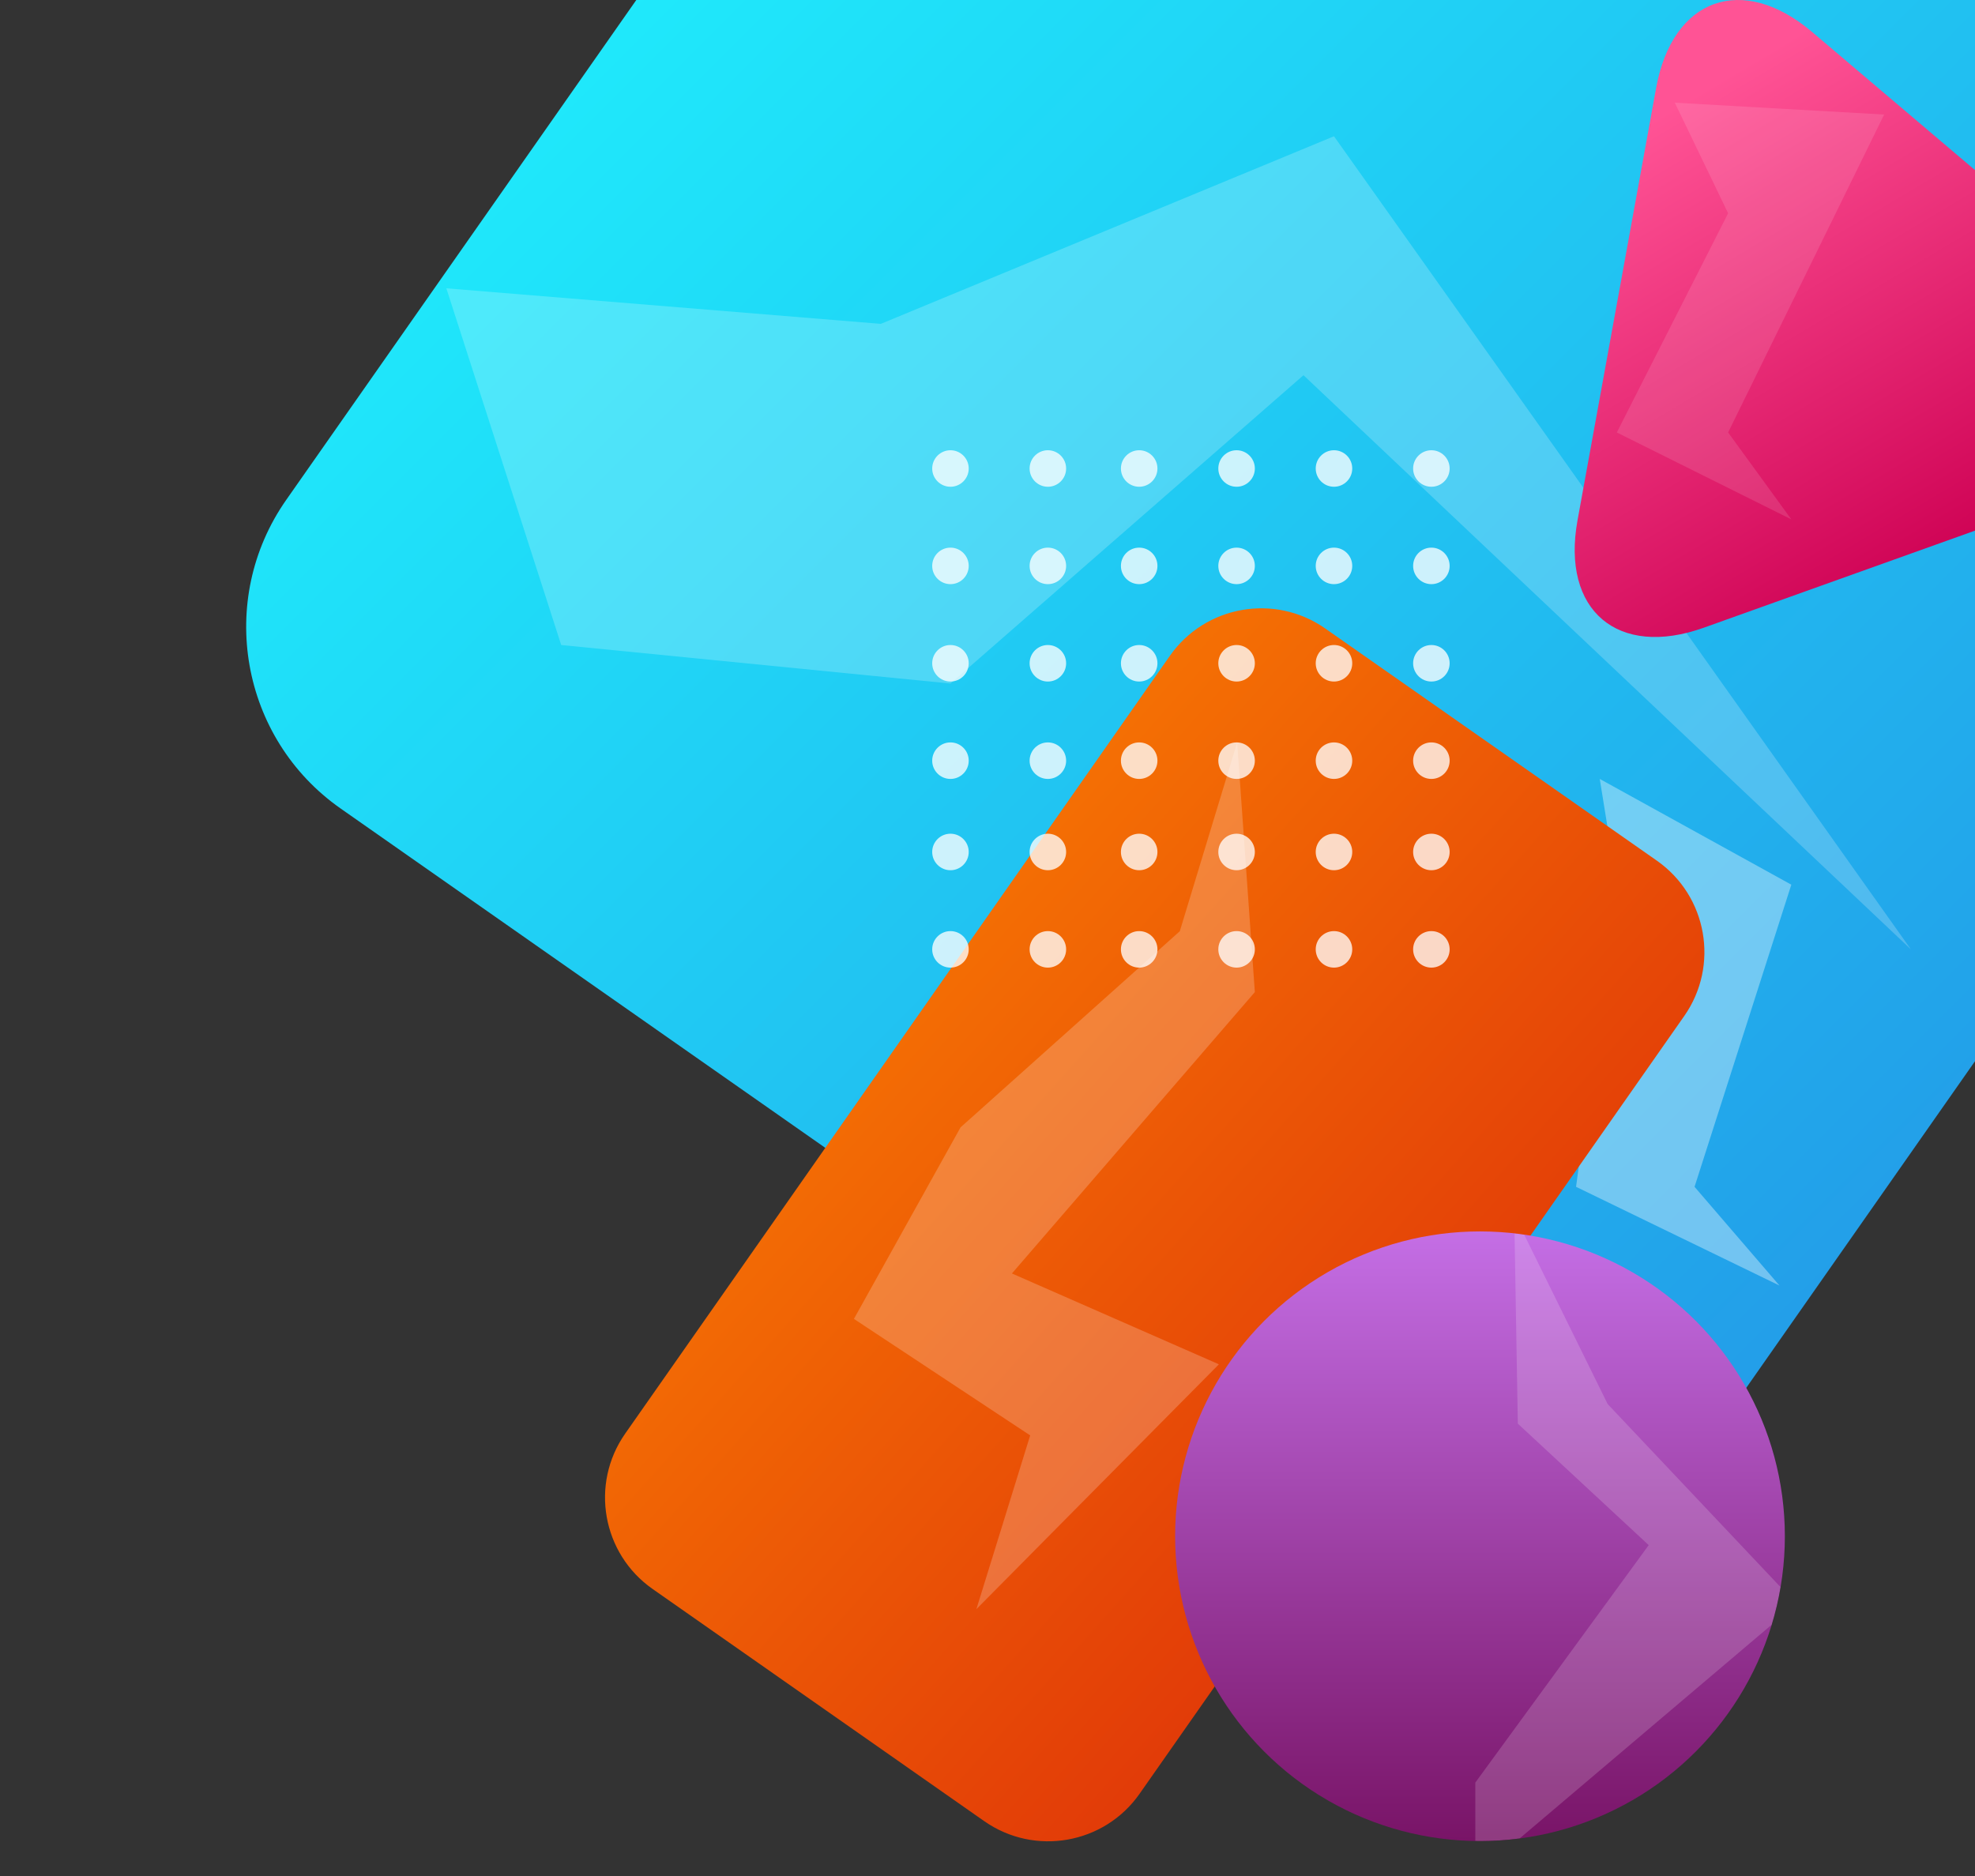 <?xml version="1.0" encoding="UTF-8" standalone="no"?><!-- Generator: Gravit.io --><svg xmlns="http://www.w3.org/2000/svg" xmlns:xlink="http://www.w3.org/1999/xlink" style="isolation:isolate" viewBox="0 0 1000 950" width="1000pt" height="950pt"><rect x="0" y="0" width="1000" height="950" fill="#333333" stroke="none"/><defs><clipPath id="_clipPath_wxuz31pZhVMfXH8Wsqi0wXYIAfixv8zK"><rect width="1000" height="950"/></clipPath></defs><g clip-path="url(#_clipPath_wxuz31pZhVMfXH8Wsqi0wXYIAfixv8zK)"><defs><linearGradient id="_lgradient_16" x1="0.146" y1="0.146" x2="0.854" y2="0.854"><stop offset="0%" style="stop-color:#1EF5FE"/><stop offset="97.826%" style="stop-color:#2398E7"/></linearGradient></defs><path d="M 667.775 -297.862 L 1191.189 68.637 C 1241.938 104.172 1254.29 174.224 1218.755 224.973 L 852.256 748.387 C 816.721 799.136 746.67 811.488 695.92 775.953 L 172.506 409.455 C 121.757 373.92 109.405 303.868 144.94 253.119 L 511.439 -270.296 C 546.973 -321.045 617.025 -333.397 667.775 -297.862 Z" style="stroke:none;fill:url(#_lgradient_16);stroke-miterlimit:10;"/><g opacity="0.21"><path d=" M 284.151 326.635 L 226 146 L 446 164 L 675.435 69 L 967.544 480.753 L 660 190 L 481.247 346.139 L 284.151 326.635 Z " fill="rgb(255,255,255)"/></g><g opacity="0.36"><path d=" M 810 394.447 L 907 448 L 858 601 L 901 651 L 798 601 L 818.641 448 L 810 394.447 Z " fill="rgb(255,255,255)"/></g><linearGradient id="_lgradient_17" x1="0.146" y1="0.146" x2="0.636" y2="0.68" gradientTransform="matrix(341.002,91.371,-100.727,375.919,853.558,-38.058)" gradientUnits="userSpaceOnUse"><stop offset="0%" stop-opacity="1" style="stop-color:rgb(255,83,149)"/><stop offset="97.391%" stop-opacity="1" style="stop-color:rgb(208,4,86)"/></linearGradient><path d=" M 1072.322 242.817 L 967.544 280.329 L 862.767 317.84 C 819.142 333.459 790.451 309.126 798.738 263.536 L 818.641 154.04 L 838.543 44.544 C 846.83 -1.045 882.248 -13.725 917.586 16.246 L 1002.461 88.23 L 1087.336 160.214 C 1122.675 190.186 1115.947 227.198 1072.322 242.817 Z " fill="url(#_lgradient_17)"/><defs><linearGradient id="_lgradient_18" x1="0.146" y1="0.146" x2="0.854" y2="0.854"><stop offset="1.304%" style="stop-color:#FA7F03"/><stop offset="100%" style="stop-color:#DC2B09"/></linearGradient></defs><path d="M 670.993 318.257 L 838.912 435.835 C 864.449 453.716 870.665 488.967 852.783 514.504 L 577.01 908.349 C 559.129 933.886 523.878 940.102 498.341 922.22 L 330.422 804.642 C 304.884 786.761 298.669 751.51 316.55 725.973 L 592.323 332.128 C 610.205 306.591 645.455 300.375 670.993 318.257 Z" style="stroke:none;fill:url(#_lgradient_18);stroke-miterlimit:10;"/><path d=" M 675.435 228 C 680.539 228 684.682 232.143 684.682 237.247 C 684.682 242.351 680.539 246.494 675.435 246.494 C 670.332 246.494 666.188 242.351 666.188 237.247 C 666.188 232.143 670.332 228 675.435 228 L 675.435 228 L 675.435 228 L 675.435 228 L 675.435 228 L 675.435 228 L 675.435 228 L 675.435 228 L 675.435 228 L 675.435 228 L 675.435 228 L 675.435 228 L 675.435 228 L 675.435 228 L 675.435 228 L 675.435 228 L 675.435 228 L 675.435 228 Z  M 675.435 277.318 C 680.539 277.318 684.682 281.461 684.682 286.565 C 684.682 291.668 680.539 295.812 675.435 295.812 C 670.332 295.812 666.188 291.668 666.188 286.565 C 666.188 281.461 670.332 277.318 675.435 277.318 L 675.435 277.318 L 675.435 277.318 L 675.435 277.318 L 675.435 277.318 L 675.435 277.318 L 675.435 277.318 L 675.435 277.318 L 675.435 277.318 L 675.435 277.318 L 675.435 277.318 L 675.435 277.318 L 675.435 277.318 L 675.435 277.318 L 675.435 277.318 L 675.435 277.318 L 675.435 277.318 L 675.435 277.318 Z  M 675.435 326.635 C 680.539 326.635 684.682 330.779 684.682 335.882 C 684.682 340.986 680.539 345.129 675.435 345.129 C 670.332 345.129 666.188 340.986 666.188 335.882 C 666.188 330.779 670.332 326.635 675.435 326.635 L 675.435 326.635 L 675.435 326.635 L 675.435 326.635 L 675.435 326.635 L 675.435 326.635 L 675.435 326.635 L 675.435 326.635 L 675.435 326.635 L 675.435 326.635 L 675.435 326.635 L 675.435 326.635 L 675.435 326.635 L 675.435 326.635 L 675.435 326.635 L 675.435 326.635 L 675.435 326.635 Z  M 675.435 375.953 C 680.539 375.953 684.682 380.096 684.682 385.2 C 684.682 390.304 680.539 394.447 675.435 394.447 C 670.332 394.447 666.188 390.304 666.188 385.2 C 666.188 380.096 670.332 375.953 675.435 375.953 L 675.435 375.953 L 675.435 375.953 L 675.435 375.953 L 675.435 375.953 L 675.435 375.953 L 675.435 375.953 L 675.435 375.953 L 675.435 375.953 L 675.435 375.953 L 675.435 375.953 L 675.435 375.953 L 675.435 375.953 L 675.435 375.953 L 675.435 375.953 L 675.435 375.953 Z  M 626.118 228 C 631.221 228 635.365 232.143 635.365 237.247 C 635.365 242.351 631.221 246.494 626.118 246.494 C 621.014 246.494 616.871 242.351 616.871 237.247 C 616.871 232.143 621.014 228 626.118 228 L 626.118 228 L 626.118 228 L 626.118 228 L 626.118 228 L 626.118 228 L 626.118 228 L 626.118 228 L 626.118 228 L 626.118 228 L 626.118 228 L 626.118 228 L 626.118 228 L 626.118 228 L 626.118 228 Z  M 626.118 277.318 C 631.221 277.318 635.365 281.461 635.365 286.565 C 635.365 291.668 631.221 295.812 626.118 295.812 C 621.014 295.812 616.871 291.668 616.871 286.565 C 616.871 281.461 621.014 277.318 626.118 277.318 L 626.118 277.318 L 626.118 277.318 L 626.118 277.318 L 626.118 277.318 L 626.118 277.318 L 626.118 277.318 L 626.118 277.318 L 626.118 277.318 L 626.118 277.318 L 626.118 277.318 L 626.118 277.318 L 626.118 277.318 L 626.118 277.318 Z  M 626.118 326.635 C 631.221 326.635 635.365 330.779 635.365 335.882 C 635.365 340.986 631.221 345.129 626.118 345.129 C 621.014 345.129 616.871 340.986 616.871 335.882 C 616.871 330.779 621.014 326.635 626.118 326.635 L 626.118 326.635 L 626.118 326.635 L 626.118 326.635 L 626.118 326.635 L 626.118 326.635 L 626.118 326.635 L 626.118 326.635 L 626.118 326.635 L 626.118 326.635 L 626.118 326.635 L 626.118 326.635 L 626.118 326.635 Z  M 626.118 375.953 C 631.221 375.953 635.365 380.096 635.365 385.2 C 635.365 390.304 631.221 394.447 626.118 394.447 C 621.014 394.447 616.871 390.304 616.871 385.2 C 616.871 380.096 621.014 375.953 626.118 375.953 L 626.118 375.953 L 626.118 375.953 L 626.118 375.953 L 626.118 375.953 L 626.118 375.953 L 626.118 375.953 L 626.118 375.953 L 626.118 375.953 L 626.118 375.953 L 626.118 375.953 L 626.118 375.953 Z  M 576.8 228 C 581.904 228 586.047 232.143 586.047 237.247 C 586.047 242.351 581.904 246.494 576.8 246.494 C 571.696 246.494 567.553 242.351 567.553 237.247 C 567.553 232.143 571.696 228 576.8 228 L 576.8 228 L 576.8 228 L 576.8 228 L 576.8 228 L 576.8 228 L 576.8 228 L 576.8 228 L 576.8 228 L 576.8 228 L 576.8 228 Z  M 576.8 277.318 C 581.904 277.318 586.047 281.461 586.047 286.565 C 586.047 291.668 581.904 295.812 576.8 295.812 C 571.696 295.812 567.553 291.668 567.553 286.565 C 567.553 281.461 571.696 277.318 576.8 277.318 L 576.8 277.318 L 576.8 277.318 L 576.8 277.318 L 576.8 277.318 L 576.8 277.318 L 576.8 277.318 L 576.8 277.318 L 576.8 277.318 L 576.8 277.318 Z  M 576.8 326.635 C 581.904 326.635 586.047 330.779 586.047 335.882 C 586.047 340.986 581.904 345.129 576.8 345.129 C 571.696 345.129 567.553 340.986 567.553 335.882 C 567.553 330.779 571.696 326.635 576.8 326.635 L 576.8 326.635 L 576.8 326.635 L 576.8 326.635 L 576.8 326.635 L 576.8 326.635 L 576.8 326.635 L 576.8 326.635 L 576.8 326.635 Z  M 576.8 375.953 C 581.904 375.953 586.047 380.096 586.047 385.2 C 586.047 390.304 581.904 394.447 576.8 394.447 C 571.696 394.447 567.553 390.304 567.553 385.2 C 567.553 380.096 571.696 375.953 576.8 375.953 L 576.8 375.953 L 576.8 375.953 L 576.8 375.953 L 576.8 375.953 L 576.8 375.953 L 576.8 375.953 L 576.8 375.953 Z  M 724.753 228 C 729.857 228 734 232.143 734 237.247 C 734 242.351 729.857 246.494 724.753 246.494 C 719.649 246.494 715.506 242.351 715.506 237.247 C 715.506 232.143 719.649 228 724.753 228 L 724.753 228 L 724.753 228 L 724.753 228 L 724.753 228 L 724.753 228 L 724.753 228 Z  M 724.753 277.318 C 729.857 277.318 734 281.461 734 286.565 C 734 291.668 729.857 295.812 724.753 295.812 C 719.649 295.812 715.506 291.668 715.506 286.565 C 715.506 281.461 719.649 277.318 724.753 277.318 L 724.753 277.318 L 724.753 277.318 L 724.753 277.318 L 724.753 277.318 L 724.753 277.318 Z  M 724.753 326.635 C 729.857 326.635 734 330.779 734 335.882 C 734 340.986 729.857 345.129 724.753 345.129 C 719.649 345.129 715.506 340.986 715.506 335.882 C 715.506 330.779 719.649 326.635 724.753 326.635 L 724.753 326.635 L 724.753 326.635 L 724.753 326.635 L 724.753 326.635 Z  M 724.753 375.953 C 729.857 375.953 734 380.096 734 385.2 C 734 390.304 729.857 394.447 724.753 394.447 C 719.649 394.447 715.506 390.304 715.506 385.2 C 715.506 380.096 719.649 375.953 724.753 375.953 L 724.753 375.953 L 724.753 375.953 L 724.753 375.953 Z  M 675.435 422.188 C 680.539 422.188 684.682 426.332 684.682 431.435 C 684.682 436.539 680.539 440.682 675.435 440.682 C 670.332 440.682 666.188 436.539 666.188 431.435 C 666.188 426.332 670.332 422.188 675.435 422.188 L 675.435 422.188 L 675.435 422.188 L 675.435 422.188 L 675.435 422.188 L 675.435 422.188 L 675.435 422.188 L 675.435 422.188 L 675.435 422.188 L 675.435 422.188 L 675.435 422.188 L 675.435 422.188 L 675.435 422.188 L 675.435 422.188 L 675.435 422.188 L 675.435 422.188 L 675.435 422.188 L 675.435 422.188 Z  M 675.435 471.506 C 680.539 471.506 684.682 475.649 684.682 480.753 C 684.682 485.857 680.539 490 675.435 490 C 670.332 490 666.188 485.857 666.188 480.753 C 666.188 475.649 670.332 471.506 675.435 471.506 L 675.435 471.506 L 675.435 471.506 L 675.435 471.506 L 675.435 471.506 L 675.435 471.506 L 675.435 471.506 L 675.435 471.506 L 675.435 471.506 L 675.435 471.506 L 675.435 471.506 L 675.435 471.506 L 675.435 471.506 L 675.435 471.506 L 675.435 471.506 L 675.435 471.506 L 675.435 471.506 L 675.435 471.506 Z  M 626.118 422.188 C 631.221 422.188 635.365 426.332 635.365 431.435 C 635.365 436.539 631.221 440.682 626.118 440.682 C 621.014 440.682 616.871 436.539 616.871 431.435 C 616.871 426.332 621.014 422.188 626.118 422.188 L 626.118 422.188 L 626.118 422.188 L 626.118 422.188 L 626.118 422.188 L 626.118 422.188 L 626.118 422.188 L 626.118 422.188 L 626.118 422.188 L 626.118 422.188 L 626.118 422.188 L 626.118 422.188 L 626.118 422.188 L 626.118 422.188 L 626.118 422.188 Z  M 626.118 471.506 C 631.221 471.506 635.365 475.649 635.365 480.753 C 635.365 485.857 631.221 490 626.118 490 C 621.014 490 616.871 485.857 616.871 480.753 C 616.871 475.649 621.014 471.506 626.118 471.506 L 626.118 471.506 L 626.118 471.506 L 626.118 471.506 L 626.118 471.506 L 626.118 471.506 L 626.118 471.506 L 626.118 471.506 L 626.118 471.506 L 626.118 471.506 L 626.118 471.506 L 626.118 471.506 L 626.118 471.506 L 626.118 471.506 Z  M 576.8 422.188 C 581.904 422.188 586.047 426.332 586.047 431.435 C 586.047 436.539 581.904 440.682 576.8 440.682 C 571.696 440.682 567.553 436.539 567.553 431.435 C 567.553 426.332 571.696 422.188 576.8 422.188 L 576.8 422.188 L 576.8 422.188 L 576.8 422.188 L 576.8 422.188 L 576.8 422.188 L 576.8 422.188 L 576.8 422.188 L 576.8 422.188 L 576.8 422.188 L 576.8 422.188 Z  M 576.8 471.506 C 581.904 471.506 586.047 475.649 586.047 480.753 C 586.047 485.857 581.904 490 576.8 490 C 571.696 490 567.553 485.857 567.553 480.753 C 567.553 475.649 571.696 471.506 576.8 471.506 L 576.8 471.506 L 576.8 471.506 L 576.8 471.506 L 576.8 471.506 L 576.8 471.506 L 576.8 471.506 L 576.8 471.506 L 576.8 471.506 L 576.8 471.506 Z  M 724.753 422.188 C 729.857 422.188 734 426.332 734 431.435 C 734 436.539 729.857 440.682 724.753 440.682 C 719.649 440.682 715.506 436.539 715.506 431.435 C 715.506 426.332 719.649 422.188 724.753 422.188 L 724.753 422.188 L 724.753 422.188 L 724.753 422.188 L 724.753 422.188 L 724.753 422.188 L 724.753 422.188 Z  M 724.753 471.506 C 729.857 471.506 734 475.649 734 480.753 C 734 485.857 729.857 490 724.753 490 C 719.649 490 715.506 485.857 715.506 480.753 C 715.506 475.649 719.649 471.506 724.753 471.506 L 724.753 471.506 L 724.753 471.506 L 724.753 471.506 L 724.753 471.506 L 724.753 471.506 Z  M 481.247 228 C 486.351 228 490.494 232.143 490.494 237.247 C 490.494 242.351 486.351 246.494 481.247 246.494 C 476.143 246.494 472 242.351 472 237.247 C 472 232.143 476.143 228 481.247 228 L 481.247 228 L 481.247 228 L 481.247 228 L 481.247 228 L 481.247 228 L 481.247 228 L 481.247 228 L 481.247 228 L 481.247 228 L 481.247 228 L 481.247 228 L 481.247 228 L 481.247 228 L 481.247 228 L 481.247 228 L 481.247 228 Z  M 481.247 277.318 C 486.351 277.318 490.494 281.461 490.494 286.565 C 490.494 291.668 486.351 295.812 481.247 295.812 C 476.143 295.812 472 291.668 472 286.565 C 472 281.461 476.143 277.318 481.247 277.318 L 481.247 277.318 L 481.247 277.318 L 481.247 277.318 L 481.247 277.318 L 481.247 277.318 L 481.247 277.318 L 481.247 277.318 L 481.247 277.318 L 481.247 277.318 L 481.247 277.318 L 481.247 277.318 L 481.247 277.318 L 481.247 277.318 L 481.247 277.318 L 481.247 277.318 L 481.247 277.318 Z  M 481.247 326.635 C 486.351 326.635 490.494 330.779 490.494 335.882 C 490.494 340.986 486.351 345.129 481.247 345.129 C 476.143 345.129 472 340.986 472 335.882 C 472 330.779 476.143 326.635 481.247 326.635 L 481.247 326.635 L 481.247 326.635 L 481.247 326.635 L 481.247 326.635 L 481.247 326.635 L 481.247 326.635 L 481.247 326.635 L 481.247 326.635 L 481.247 326.635 L 481.247 326.635 L 481.247 326.635 L 481.247 326.635 L 481.247 326.635 L 481.247 326.635 L 481.247 326.635 Z  M 481.247 375.953 C 486.351 375.953 490.494 380.096 490.494 385.2 C 490.494 390.304 486.351 394.447 481.247 394.447 C 476.143 394.447 472 390.304 472 385.2 C 472 380.096 476.143 375.953 481.247 375.953 L 481.247 375.953 L 481.247 375.953 L 481.247 375.953 L 481.247 375.953 L 481.247 375.953 L 481.247 375.953 L 481.247 375.953 L 481.247 375.953 L 481.247 375.953 L 481.247 375.953 L 481.247 375.953 L 481.247 375.953 L 481.247 375.953 L 481.247 375.953 Z  M 530.565 228 C 535.668 228 539.812 232.143 539.812 237.247 C 539.812 242.351 535.668 246.494 530.565 246.494 C 525.461 246.494 521.318 242.351 521.318 237.247 C 521.318 232.143 525.461 228 530.565 228 L 530.565 228 L 530.565 228 L 530.565 228 L 530.565 228 L 530.565 228 Z  M 530.565 277.318 C 535.668 277.318 539.812 281.461 539.812 286.565 C 539.812 291.668 535.668 295.812 530.565 295.812 C 525.461 295.812 521.318 291.668 521.318 286.565 C 521.318 281.461 525.461 277.318 530.565 277.318 L 530.565 277.318 L 530.565 277.318 L 530.565 277.318 L 530.565 277.318 Z  M 530.565 326.635 C 535.668 326.635 539.812 330.779 539.812 335.882 C 539.812 340.986 535.668 345.129 530.565 345.129 C 525.461 345.129 521.318 340.986 521.318 335.882 C 521.318 330.779 525.461 326.635 530.565 326.635 L 530.565 326.635 L 530.565 326.635 L 530.565 326.635 Z  M 530.565 375.953 C 535.668 375.953 539.812 380.096 539.812 385.2 C 539.812 390.304 535.668 394.447 530.565 394.447 C 525.461 394.447 521.318 390.304 521.318 385.2 C 521.318 380.096 525.461 375.953 530.565 375.953 L 530.565 375.953 L 530.565 375.953 Z  M 481.247 422.188 C 486.351 422.188 490.494 426.332 490.494 431.435 C 490.494 436.539 486.351 440.682 481.247 440.682 C 476.143 440.682 472 436.539 472 431.435 C 472 426.332 476.143 422.188 481.247 422.188 L 481.247 422.188 L 481.247 422.188 L 481.247 422.188 L 481.247 422.188 L 481.247 422.188 L 481.247 422.188 L 481.247 422.188 L 481.247 422.188 L 481.247 422.188 L 481.247 422.188 L 481.247 422.188 L 481.247 422.188 L 481.247 422.188 L 481.247 422.188 L 481.247 422.188 Z  M 481.247 471.506 C 486.351 471.506 490.494 475.649 490.494 480.753 C 490.494 485.857 486.351 490 481.247 490 C 476.143 490 472 485.857 472 480.753 C 472 475.649 476.143 471.506 481.247 471.506 L 481.247 471.506 L 481.247 471.506 L 481.247 471.506 L 481.247 471.506 L 481.247 471.506 L 481.247 471.506 L 481.247 471.506 L 481.247 471.506 L 481.247 471.506 L 481.247 471.506 L 481.247 471.506 L 481.247 471.506 L 481.247 471.506 L 481.247 471.506 L 481.247 471.506 Z  M 530.565 422.188 C 535.668 422.188 539.812 426.332 539.812 431.435 C 539.812 436.539 535.668 440.682 530.565 440.682 C 525.461 440.682 521.318 436.539 521.318 431.435 C 521.318 426.332 525.461 422.188 530.565 422.188 L 530.565 422.188 L 530.565 422.188 L 530.565 422.188 L 530.565 422.188 Z  M 530.565 471.506 C 535.668 471.506 539.812 475.649 539.812 480.753 C 539.812 485.857 535.668 490 530.565 490 C 525.461 490 521.318 485.857 521.318 480.753 C 521.318 475.649 525.461 471.506 530.565 471.506 L 530.565 471.506 L 530.565 471.506 L 530.565 471.506 Z " fill-rule="evenodd" fill="rgb(255,255,255)" fill-opacity="0.77"/><linearGradient id="_lgradient_19" x1="0.5" y1="0" x2="0.5" y2="1" gradientTransform="matrix(308.727,0,0,308.727,595,623.58)" gradientUnits="userSpaceOnUse"><stop offset="0%" stop-opacity="1" style="stop-color:rgb(196,110,229)"/><stop offset="100%" stop-opacity="1" style="stop-color:rgb(121,20,103)"/></linearGradient><circle vector-effect="non-scaling-stroke" cx="749.363" cy="777.944" r="154.363" fill="url(#_lgradient_19)"/><clipPath id="_clipPath_gtdx6x4xzjbSBhUqj7utrMK0dkWTwMEt"><circle vector-effect="non-scaling-stroke" cx="749.363" cy="777.944" r="154.363" fill="url(#_lgradient_19)"/></clipPath><g clip-path="url(#_clipPath_gtdx6x4xzjbSBhUqj7utrMK0dkWTwMEt)"><g opacity="0.17"><path d=" M 768.521 720.932 L 766.695 614.998 L 814 711 L 909.533 812.165 L 747 950 L 747 902.686 L 834.792 782.444 L 768.521 720.932 Z " fill="rgb(255,255,255)"/></g></g><g opacity="0.21"><path d=" M 597.365 471.565 L 626.412 375.953 L 635.365 502.389 L 512.365 644.883 L 617.165 690.883 L 494.365 814.883 L 521.612 726.883 L 432.365 667.883 L 486.365 570.883 L 597.365 471.565 Z " fill="rgb(255,255,255)"/></g><g opacity="0.12"><path d=" M 848 52 L 954 58 L 875 219 L 907 263 L 818.641 219 L 875 108 L 848 52 Z " fill="rgb(255,255,255)"/></g></g></svg>